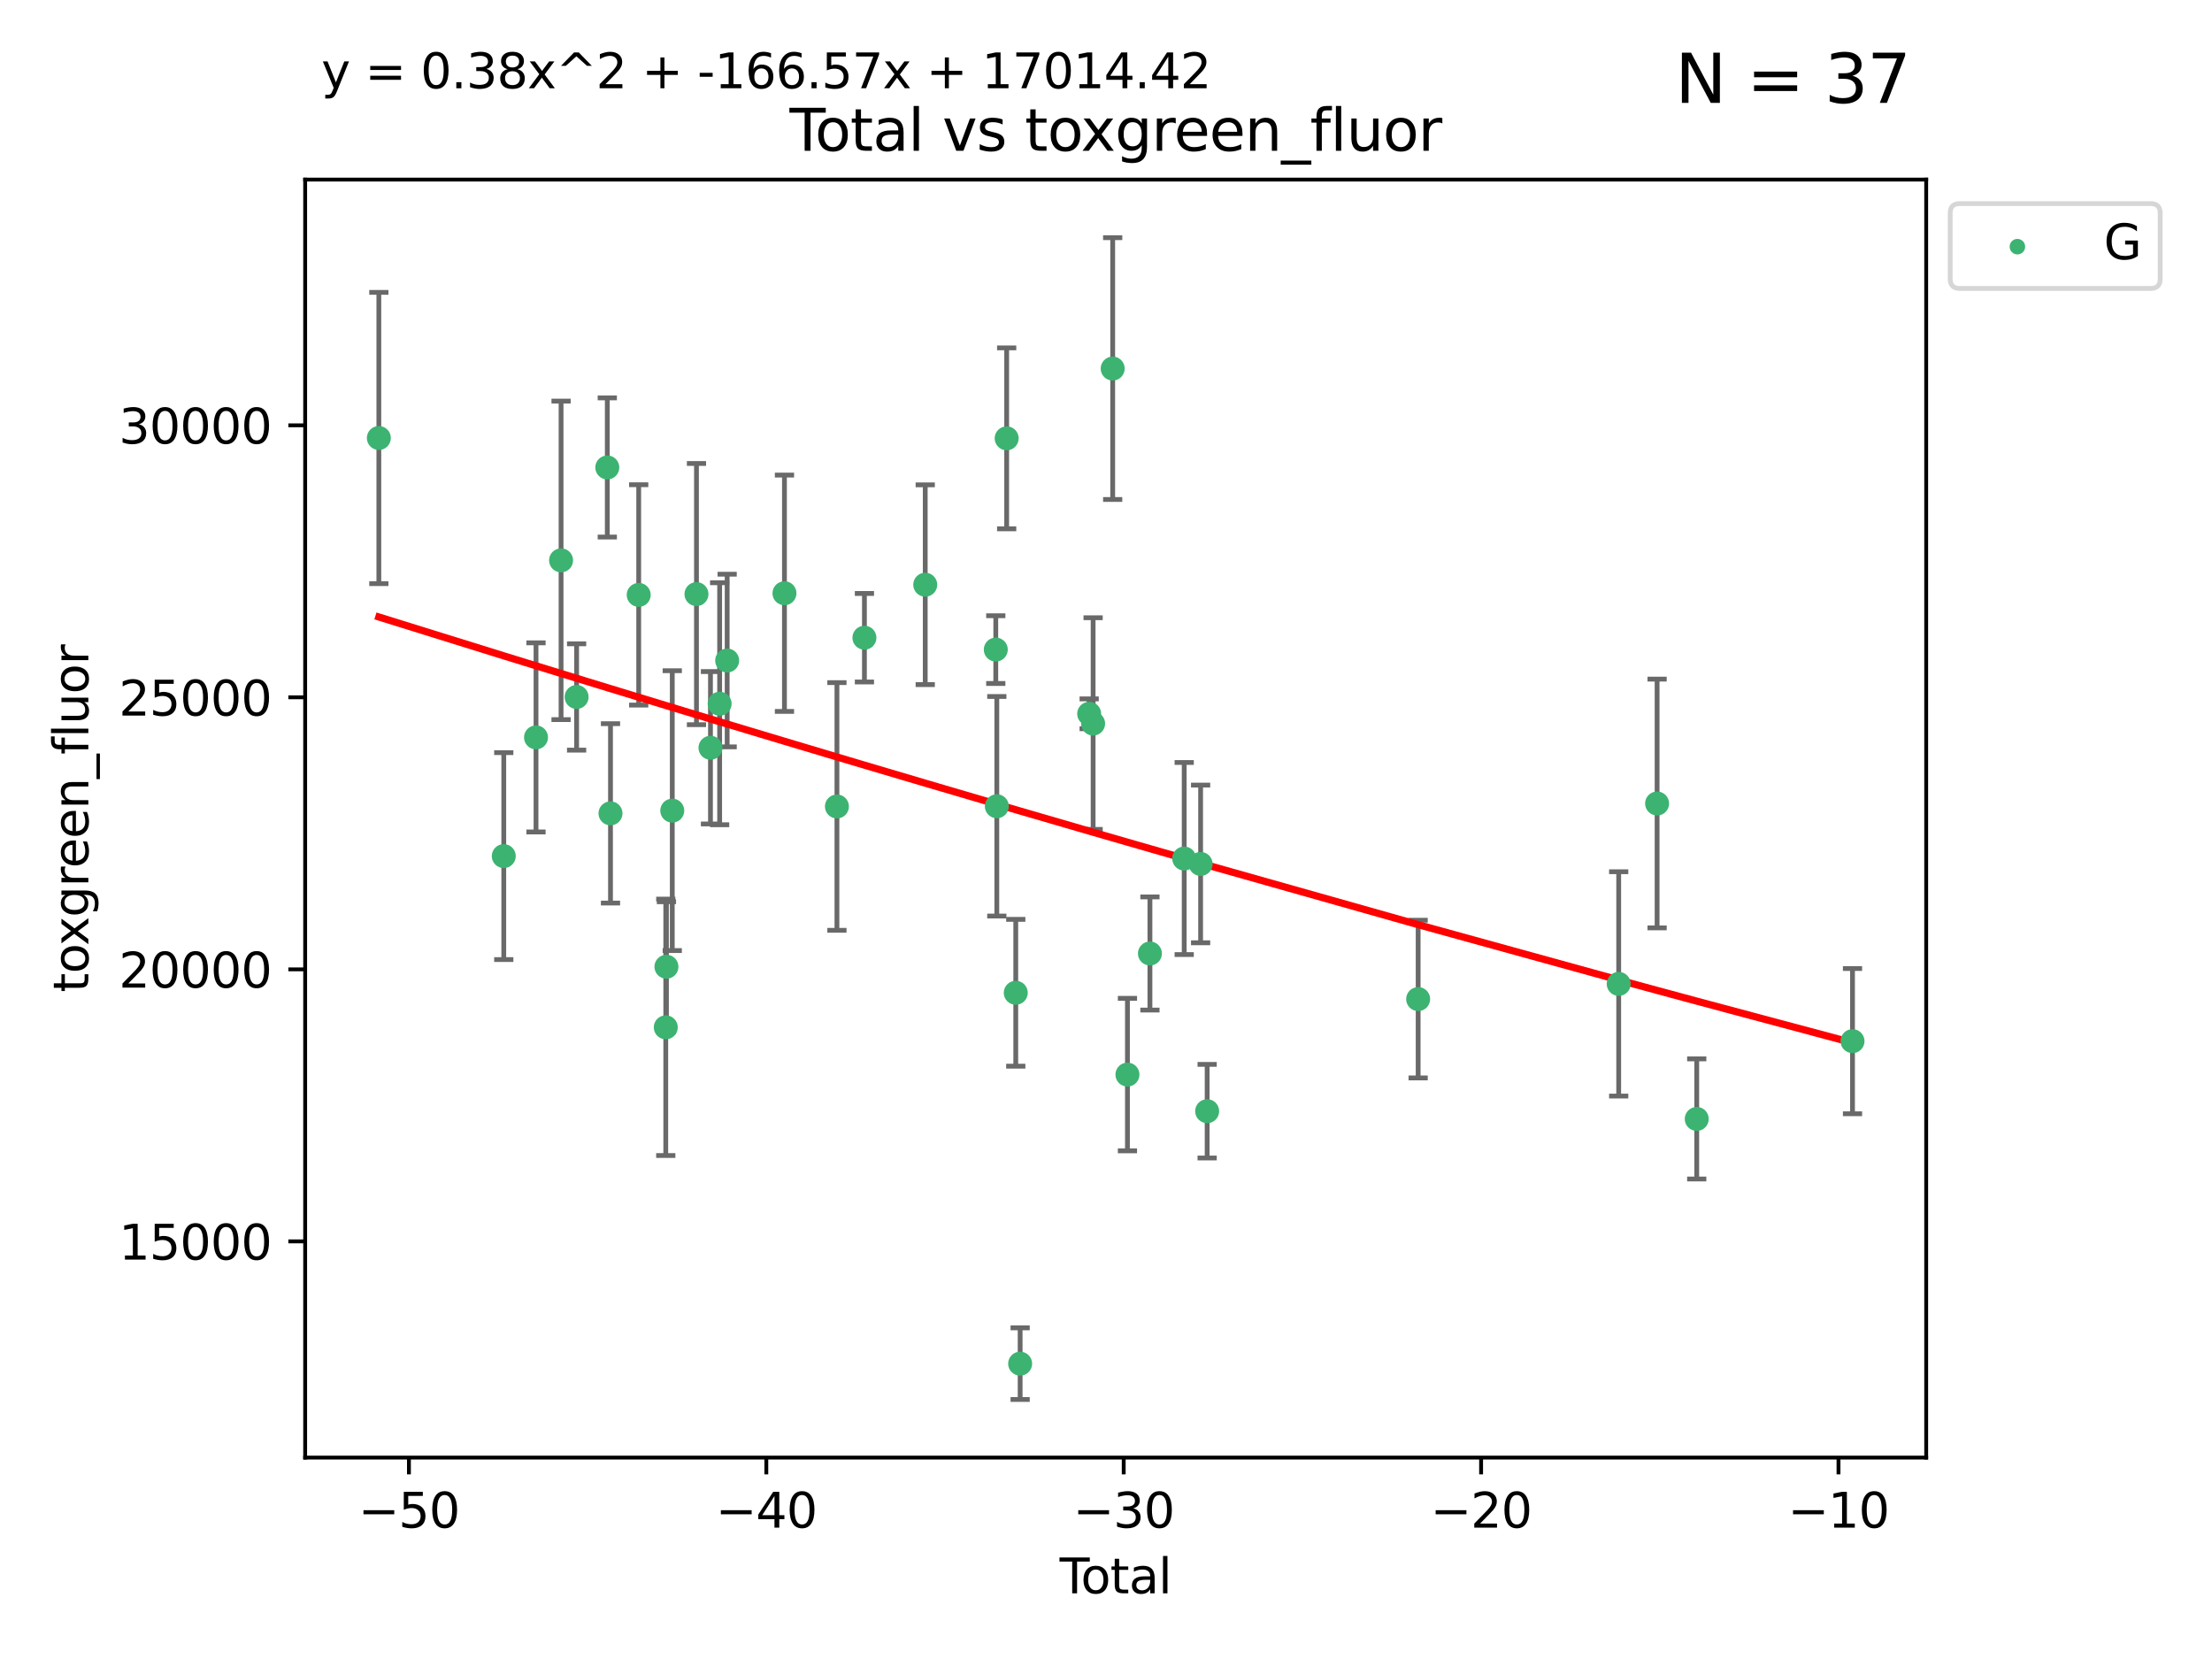 <?xml version="1.0" encoding="utf-8" standalone="no"?>
<!DOCTYPE svg PUBLIC "-//W3C//DTD SVG 1.1//EN"
  "http://www.w3.org/Graphics/SVG/1.1/DTD/svg11.dtd">
<svg xmlns:xlink="http://www.w3.org/1999/xlink" width="460.8pt" height="345.6pt" viewBox="0 0 460.8 345.6" xmlns="http://www.w3.org/2000/svg" version="1.1">
 <defs>
  <style type="text/css">*{stroke-linejoin: round; stroke-linecap: butt}</style>
 </defs>
 <g id="figure_1">
  <g id="patch_1">
   <path d="M 0 345.6 
L 460.8 345.6 
L 460.8 0 
L 0 0 
z
" style="fill: #ffffff"/>
  </g>
  <g id="axes_1">
   <g id="patch_2">
    <path d="M 63.571 303.64 
L 401.26 303.64 
L 401.26 37.411 
L 63.571 37.411 
z
" style="fill: #ffffff"/>
   </g>
   <g id="PathCollection_1">
    <defs>
     <path id="md729a6cabf" d="M 0 1.118 
C 0.297 1.118 0.581 1 0.791 0.791 
C 1 0.581 1.118 0.297 1.118 0 
C 1.118 -0.297 1 -0.581 0.791 -0.791 
C 0.581 -1 0.297 -1.118 0 -1.118 
C -0.297 -1.118 -0.581 -1 -0.791 -0.791 
C -1 -0.581 -1.118 -0.297 -1.118 0 
C -1.118 0.297 -1 0.581 -0.791 0.791 
C -0.581 1 -0.297 1.118 0 1.118 
z
" style="stroke: #3cb371"/>
    </defs>
    <g clip-path="url(#p58368ccc11)">
     <use xlink:href="#md729a6cabf" x="78.921" y="91.243" style="fill: #3cb371; stroke: #3cb371"/>
     <use xlink:href="#md729a6cabf" x="104.945" y="178.341" style="fill: #3cb371; stroke: #3cb371"/>
     <use xlink:href="#md729a6cabf" x="111.661" y="153.611" style="fill: #3cb371; stroke: #3cb371"/>
     <use xlink:href="#md729a6cabf" x="116.882" y="116.731" style="fill: #3cb371; stroke: #3cb371"/>
     <use xlink:href="#md729a6cabf" x="120.118" y="145.193" style="fill: #3cb371; stroke: #3cb371"/>
     <use xlink:href="#md729a6cabf" x="126.511" y="97.382" style="fill: #3cb371; stroke: #3cb371"/>
     <use xlink:href="#md729a6cabf" x="127.177" y="169.439" style="fill: #3cb371; stroke: #3cb371"/>
     <use xlink:href="#md729a6cabf" x="133.054" y="123.926" style="fill: #3cb371; stroke: #3cb371"/>
     <use xlink:href="#md729a6cabf" x="138.693" y="214.011" style="fill: #3cb371; stroke: #3cb371"/>
     <use xlink:href="#md729a6cabf" x="138.83" y="201.388" style="fill: #3cb371; stroke: #3cb371"/>
     <use xlink:href="#md729a6cabf" x="140.045" y="168.87" style="fill: #3cb371; stroke: #3cb371"/>
     <use xlink:href="#md729a6cabf" x="145.087" y="123.762" style="fill: #3cb371; stroke: #3cb371"/>
     <use xlink:href="#md729a6cabf" x="148.005" y="155.771" style="fill: #3cb371; stroke: #3cb371"/>
     <use xlink:href="#md729a6cabf" x="149.915" y="146.603" style="fill: #3cb371; stroke: #3cb371"/>
     <use xlink:href="#md729a6cabf" x="151.481" y="137.6" style="fill: #3cb371; stroke: #3cb371"/>
     <use xlink:href="#md729a6cabf" x="163.418" y="123.585" style="fill: #3cb371; stroke: #3cb371"/>
     <use xlink:href="#md729a6cabf" x="174.347" y="168.002" style="fill: #3cb371; stroke: #3cb371"/>
     <use xlink:href="#md729a6cabf" x="180.076" y="132.848" style="fill: #3cb371; stroke: #3cb371"/>
     <use xlink:href="#md729a6cabf" x="192.744" y="121.806" style="fill: #3cb371; stroke: #3cb371"/>
     <use xlink:href="#md729a6cabf" x="207.44" y="135.322" style="fill: #3cb371; stroke: #3cb371"/>
     <use xlink:href="#md729a6cabf" x="207.655" y="167.957" style="fill: #3cb371; stroke: #3cb371"/>
     <use xlink:href="#md729a6cabf" x="209.708" y="91.312" style="fill: #3cb371; stroke: #3cb371"/>
     <use xlink:href="#md729a6cabf" x="211.603" y="206.814" style="fill: #3cb371; stroke: #3cb371"/>
     <use xlink:href="#md729a6cabf" x="212.514" y="284.078" style="fill: #3cb371; stroke: #3cb371"/>
     <use xlink:href="#md729a6cabf" x="226.894" y="148.697" style="fill: #3cb371; stroke: #3cb371"/>
     <use xlink:href="#md729a6cabf" x="227.715" y="150.732" style="fill: #3cb371; stroke: #3cb371"/>
     <use xlink:href="#md729a6cabf" x="231.793" y="76.781" style="fill: #3cb371; stroke: #3cb371"/>
     <use xlink:href="#md729a6cabf" x="234.867" y="223.856" style="fill: #3cb371; stroke: #3cb371"/>
     <use xlink:href="#md729a6cabf" x="239.552" y="198.632" style="fill: #3cb371; stroke: #3cb371"/>
     <use xlink:href="#md729a6cabf" x="246.69" y="178.848" style="fill: #3cb371; stroke: #3cb371"/>
     <use xlink:href="#md729a6cabf" x="250.11" y="179.974" style="fill: #3cb371; stroke: #3cb371"/>
     <use xlink:href="#md729a6cabf" x="251.47" y="231.48" style="fill: #3cb371; stroke: #3cb371"/>
     <use xlink:href="#md729a6cabf" x="295.426" y="208.126" style="fill: #3cb371; stroke: #3cb371"/>
     <use xlink:href="#md729a6cabf" x="337.204" y="204.964" style="fill: #3cb371; stroke: #3cb371"/>
     <use xlink:href="#md729a6cabf" x="345.204" y="167.385" style="fill: #3cb371; stroke: #3cb371"/>
     <use xlink:href="#md729a6cabf" x="353.461" y="233.095" style="fill: #3cb371; stroke: #3cb371"/>
     <use xlink:href="#md729a6cabf" x="385.911" y="216.889" style="fill: #3cb371; stroke: #3cb371"/>
    </g>
   </g>
   <g id="matplotlib.axis_1">
    <g id="xtick_1">
     <g id="line2d_1">
      <defs>
       <path id="m97ba4135e2" d="M 0 0 
L 0 3.5 
" style="stroke: #000000; stroke-width: 0.8"/>
      </defs>
      <g>
       <use xlink:href="#m97ba4135e2" x="85.187" y="303.64" style="stroke: #000000; stroke-width: 0.8"/>
      </g>
     </g>
     <g id="text_1">
      <!-- −50 -->
      <g transform="translate(74.634 318.238)scale(0.1 -0.1)">
       <defs>
        <path id="DejaVuSans-2212" d="M 678 2272 
L 4684 2272 
L 4684 1741 
L 678 1741 
L 678 2272 
z
" transform="scale(0.016)"/>
        <path id="DejaVuSans-35" d="M 691 4666 
L 3169 4666 
L 3169 4134 
L 1269 4134 
L 1269 2991 
Q 1406 3038 1543 3061 
Q 1681 3084 1819 3084 
Q 2600 3084 3056 2656 
Q 3513 2228 3513 1497 
Q 3513 744 3044 326 
Q 2575 -91 1722 -91 
Q 1428 -91 1123 -41 
Q 819 9 494 109 
L 494 744 
Q 775 591 1075 516 
Q 1375 441 1709 441 
Q 2250 441 2565 725 
Q 2881 1009 2881 1497 
Q 2881 1984 2565 2268 
Q 2250 2553 1709 2553 
Q 1456 2553 1204 2497 
Q 953 2441 691 2322 
L 691 4666 
z
" transform="scale(0.016)"/>
        <path id="DejaVuSans-30" d="M 2034 4250 
Q 1547 4250 1301 3770 
Q 1056 3291 1056 2328 
Q 1056 1369 1301 889 
Q 1547 409 2034 409 
Q 2525 409 2770 889 
Q 3016 1369 3016 2328 
Q 3016 3291 2770 3770 
Q 2525 4250 2034 4250 
z
M 2034 4750 
Q 2819 4750 3233 4129 
Q 3647 3509 3647 2328 
Q 3647 1150 3233 529 
Q 2819 -91 2034 -91 
Q 1250 -91 836 529 
Q 422 1150 422 2328 
Q 422 3509 836 4129 
Q 1250 4750 2034 4750 
z
" transform="scale(0.016)"/>
       </defs>
       <use xlink:href="#DejaVuSans-2212"/>
       <use xlink:href="#DejaVuSans-35" x="83.789"/>
       <use xlink:href="#DejaVuSans-30" x="147.412"/>
      </g>
     </g>
    </g>
    <g id="xtick_2">
     <g id="line2d_2">
      <g>
       <use xlink:href="#m97ba4135e2" x="159.638" y="303.64" style="stroke: #000000; stroke-width: 0.8"/>
      </g>
     </g>
     <g id="text_2">
      <!-- −40 -->
      <g transform="translate(149.086 318.238)scale(0.1 -0.1)">
       <defs>
        <path id="DejaVuSans-34" d="M 2419 4116 
L 825 1625 
L 2419 1625 
L 2419 4116 
z
M 2253 4666 
L 3047 4666 
L 3047 1625 
L 3713 1625 
L 3713 1100 
L 3047 1100 
L 3047 0 
L 2419 0 
L 2419 1100 
L 313 1100 
L 313 1709 
L 2253 4666 
z
" transform="scale(0.016)"/>
       </defs>
       <use xlink:href="#DejaVuSans-2212"/>
       <use xlink:href="#DejaVuSans-34" x="83.789"/>
       <use xlink:href="#DejaVuSans-30" x="147.412"/>
      </g>
     </g>
    </g>
    <g id="xtick_3">
     <g id="line2d_3">
      <g>
       <use xlink:href="#m97ba4135e2" x="234.089" y="303.64" style="stroke: #000000; stroke-width: 0.8"/>
      </g>
     </g>
     <g id="text_3">
      <!-- −30 -->
      <g transform="translate(223.537 318.238)scale(0.1 -0.1)">
       <defs>
        <path id="DejaVuSans-33" d="M 2597 2516 
Q 3050 2419 3304 2112 
Q 3559 1806 3559 1356 
Q 3559 666 3084 287 
Q 2609 -91 1734 -91 
Q 1441 -91 1130 -33 
Q 819 25 488 141 
L 488 750 
Q 750 597 1062 519 
Q 1375 441 1716 441 
Q 2309 441 2620 675 
Q 2931 909 2931 1356 
Q 2931 1769 2642 2001 
Q 2353 2234 1838 2234 
L 1294 2234 
L 1294 2753 
L 1863 2753 
Q 2328 2753 2575 2939 
Q 2822 3125 2822 3475 
Q 2822 3834 2567 4026 
Q 2313 4219 1838 4219 
Q 1578 4219 1281 4162 
Q 984 4106 628 3988 
L 628 4550 
Q 988 4650 1302 4700 
Q 1616 4750 1894 4750 
Q 2613 4750 3031 4423 
Q 3450 4097 3450 3541 
Q 3450 3153 3228 2886 
Q 3006 2619 2597 2516 
z
" transform="scale(0.016)"/>
       </defs>
       <use xlink:href="#DejaVuSans-2212"/>
       <use xlink:href="#DejaVuSans-33" x="83.789"/>
       <use xlink:href="#DejaVuSans-30" x="147.412"/>
      </g>
     </g>
    </g>
    <g id="xtick_4">
     <g id="line2d_4">
      <g>
       <use xlink:href="#m97ba4135e2" x="308.541" y="303.64" style="stroke: #000000; stroke-width: 0.8"/>
      </g>
     </g>
     <g id="text_4">
      <!-- −20 -->
      <g transform="translate(297.988 318.238)scale(0.1 -0.1)">
       <defs>
        <path id="DejaVuSans-32" d="M 1228 531 
L 3431 531 
L 3431 0 
L 469 0 
L 469 531 
Q 828 903 1448 1529 
Q 2069 2156 2228 2338 
Q 2531 2678 2651 2914 
Q 2772 3150 2772 3378 
Q 2772 3750 2511 3984 
Q 2250 4219 1831 4219 
Q 1534 4219 1204 4116 
Q 875 4013 500 3803 
L 500 4441 
Q 881 4594 1212 4672 
Q 1544 4750 1819 4750 
Q 2544 4750 2975 4387 
Q 3406 4025 3406 3419 
Q 3406 3131 3298 2873 
Q 3191 2616 2906 2266 
Q 2828 2175 2409 1742 
Q 1991 1309 1228 531 
z
" transform="scale(0.016)"/>
       </defs>
       <use xlink:href="#DejaVuSans-2212"/>
       <use xlink:href="#DejaVuSans-32" x="83.789"/>
       <use xlink:href="#DejaVuSans-30" x="147.412"/>
      </g>
     </g>
    </g>
    <g id="xtick_5">
     <g id="line2d_5">
      <g>
       <use xlink:href="#m97ba4135e2" x="382.992" y="303.64" style="stroke: #000000; stroke-width: 0.8"/>
      </g>
     </g>
     <g id="text_5">
      <!-- −10 -->
      <g transform="translate(372.44 318.238)scale(0.1 -0.1)">
       <defs>
        <path id="DejaVuSans-31" d="M 794 531 
L 1825 531 
L 1825 4091 
L 703 3866 
L 703 4441 
L 1819 4666 
L 2450 4666 
L 2450 531 
L 3481 531 
L 3481 0 
L 794 0 
L 794 531 
z
" transform="scale(0.016)"/>
       </defs>
       <use xlink:href="#DejaVuSans-2212"/>
       <use xlink:href="#DejaVuSans-31" x="83.789"/>
       <use xlink:href="#DejaVuSans-30" x="147.412"/>
      </g>
     </g>
    </g>
    <g id="text_6">
     <!-- Total -->
     <g transform="translate(220.739 331.917)scale(0.1 -0.1)">
      <defs>
       <path id="DejaVuSans-54" d="M -19 4666 
L 3928 4666 
L 3928 4134 
L 2272 4134 
L 2272 0 
L 1638 0 
L 1638 4134 
L -19 4134 
L -19 4666 
z
" transform="scale(0.016)"/>
       <path id="DejaVuSans-6f" d="M 1959 3097 
Q 1497 3097 1228 2736 
Q 959 2375 959 1747 
Q 959 1119 1226 758 
Q 1494 397 1959 397 
Q 2419 397 2687 759 
Q 2956 1122 2956 1747 
Q 2956 2369 2687 2733 
Q 2419 3097 1959 3097 
z
M 1959 3584 
Q 2709 3584 3137 3096 
Q 3566 2609 3566 1747 
Q 3566 888 3137 398 
Q 2709 -91 1959 -91 
Q 1206 -91 779 398 
Q 353 888 353 1747 
Q 353 2609 779 3096 
Q 1206 3584 1959 3584 
z
" transform="scale(0.016)"/>
       <path id="DejaVuSans-74" d="M 1172 4494 
L 1172 3500 
L 2356 3500 
L 2356 3053 
L 1172 3053 
L 1172 1153 
Q 1172 725 1289 603 
Q 1406 481 1766 481 
L 2356 481 
L 2356 0 
L 1766 0 
Q 1100 0 847 248 
Q 594 497 594 1153 
L 594 3053 
L 172 3053 
L 172 3500 
L 594 3500 
L 594 4494 
L 1172 4494 
z
" transform="scale(0.016)"/>
       <path id="DejaVuSans-61" d="M 2194 1759 
Q 1497 1759 1228 1600 
Q 959 1441 959 1056 
Q 959 750 1161 570 
Q 1363 391 1709 391 
Q 2188 391 2477 730 
Q 2766 1069 2766 1631 
L 2766 1759 
L 2194 1759 
z
M 3341 1997 
L 3341 0 
L 2766 0 
L 2766 531 
Q 2569 213 2275 61 
Q 1981 -91 1556 -91 
Q 1019 -91 701 211 
Q 384 513 384 1019 
Q 384 1609 779 1909 
Q 1175 2209 1959 2209 
L 2766 2209 
L 2766 2266 
Q 2766 2663 2505 2880 
Q 2244 3097 1772 3097 
Q 1472 3097 1187 3025 
Q 903 2953 641 2809 
L 641 3341 
Q 956 3463 1253 3523 
Q 1550 3584 1831 3584 
Q 2591 3584 2966 3190 
Q 3341 2797 3341 1997 
z
" transform="scale(0.016)"/>
       <path id="DejaVuSans-6c" d="M 603 4863 
L 1178 4863 
L 1178 0 
L 603 0 
L 603 4863 
z
" transform="scale(0.016)"/>
      </defs>
      <use xlink:href="#DejaVuSans-54"/>
      <use xlink:href="#DejaVuSans-6f" x="44.084"/>
      <use xlink:href="#DejaVuSans-74" x="105.266"/>
      <use xlink:href="#DejaVuSans-61" x="144.475"/>
      <use xlink:href="#DejaVuSans-6c" x="205.754"/>
     </g>
    </g>
   </g>
   <g id="matplotlib.axis_2">
    <g id="ytick_1">
     <g id="line2d_6">
      <defs>
       <path id="m59b8f2d079" d="M 0 0 
L -3.5 0 
" style="stroke: #000000; stroke-width: 0.8"/>
      </defs>
      <g>
       <use xlink:href="#m59b8f2d079" x="63.571" y="258.6" style="stroke: #000000; stroke-width: 0.8"/>
      </g>
     </g>
     <g id="text_7">
      <!-- 15000 -->
      <g transform="translate(24.759 262.399)scale(0.1 -0.1)">
       <use xlink:href="#DejaVuSans-31"/>
       <use xlink:href="#DejaVuSans-35" x="63.623"/>
       <use xlink:href="#DejaVuSans-30" x="127.246"/>
       <use xlink:href="#DejaVuSans-30" x="190.869"/>
       <use xlink:href="#DejaVuSans-30" x="254.492"/>
      </g>
     </g>
    </g>
    <g id="ytick_2">
     <g id="line2d_7">
      <g>
       <use xlink:href="#m59b8f2d079" x="63.571" y="201.933" style="stroke: #000000; stroke-width: 0.8"/>
      </g>
     </g>
     <g id="text_8">
      <!-- 20000 -->
      <g transform="translate(24.759 205.732)scale(0.1 -0.1)">
       <use xlink:href="#DejaVuSans-32"/>
       <use xlink:href="#DejaVuSans-30" x="63.623"/>
       <use xlink:href="#DejaVuSans-30" x="127.246"/>
       <use xlink:href="#DejaVuSans-30" x="190.869"/>
       <use xlink:href="#DejaVuSans-30" x="254.492"/>
      </g>
     </g>
    </g>
    <g id="ytick_3">
     <g id="line2d_8">
      <g>
       <use xlink:href="#m59b8f2d079" x="63.571" y="145.267" style="stroke: #000000; stroke-width: 0.8"/>
      </g>
     </g>
     <g id="text_9">
      <!-- 25000 -->
      <g transform="translate(24.759 149.066)scale(0.1 -0.1)">
       <use xlink:href="#DejaVuSans-32"/>
       <use xlink:href="#DejaVuSans-35" x="63.623"/>
       <use xlink:href="#DejaVuSans-30" x="127.246"/>
       <use xlink:href="#DejaVuSans-30" x="190.869"/>
       <use xlink:href="#DejaVuSans-30" x="254.492"/>
      </g>
     </g>
    </g>
    <g id="ytick_4">
     <g id="line2d_9">
      <g>
       <use xlink:href="#m59b8f2d079" x="63.571" y="88.601" style="stroke: #000000; stroke-width: 0.8"/>
      </g>
     </g>
     <g id="text_10">
      <!-- 30000 -->
      <g transform="translate(24.759 92.4)scale(0.1 -0.1)">
       <use xlink:href="#DejaVuSans-33"/>
       <use xlink:href="#DejaVuSans-30" x="63.623"/>
       <use xlink:href="#DejaVuSans-30" x="127.246"/>
       <use xlink:href="#DejaVuSans-30" x="190.869"/>
       <use xlink:href="#DejaVuSans-30" x="254.492"/>
      </g>
     </g>
    </g>
    <g id="text_11">
     <!-- toxgreen_fluor -->
     <g transform="translate(18.401 206.72)rotate(-90)scale(0.1 -0.1)">
      <defs>
       <path id="DejaVuSans-78" d="M 3513 3500 
L 2247 1797 
L 3578 0 
L 2900 0 
L 1881 1375 
L 863 0 
L 184 0 
L 1544 1831 
L 300 3500 
L 978 3500 
L 1906 2253 
L 2834 3500 
L 3513 3500 
z
" transform="scale(0.016)"/>
       <path id="DejaVuSans-67" d="M 2906 1791 
Q 2906 2416 2648 2759 
Q 2391 3103 1925 3103 
Q 1463 3103 1205 2759 
Q 947 2416 947 1791 
Q 947 1169 1205 825 
Q 1463 481 1925 481 
Q 2391 481 2648 825 
Q 2906 1169 2906 1791 
z
M 3481 434 
Q 3481 -459 3084 -895 
Q 2688 -1331 1869 -1331 
Q 1566 -1331 1297 -1286 
Q 1028 -1241 775 -1147 
L 775 -588 
Q 1028 -725 1275 -790 
Q 1522 -856 1778 -856 
Q 2344 -856 2625 -561 
Q 2906 -266 2906 331 
L 2906 616 
Q 2728 306 2450 153 
Q 2172 0 1784 0 
Q 1141 0 747 490 
Q 353 981 353 1791 
Q 353 2603 747 3093 
Q 1141 3584 1784 3584 
Q 2172 3584 2450 3431 
Q 2728 3278 2906 2969 
L 2906 3500 
L 3481 3500 
L 3481 434 
z
" transform="scale(0.016)"/>
       <path id="DejaVuSans-72" d="M 2631 2963 
Q 2534 3019 2420 3045 
Q 2306 3072 2169 3072 
Q 1681 3072 1420 2755 
Q 1159 2438 1159 1844 
L 1159 0 
L 581 0 
L 581 3500 
L 1159 3500 
L 1159 2956 
Q 1341 3275 1631 3429 
Q 1922 3584 2338 3584 
Q 2397 3584 2469 3576 
Q 2541 3569 2628 3553 
L 2631 2963 
z
" transform="scale(0.016)"/>
       <path id="DejaVuSans-65" d="M 3597 1894 
L 3597 1613 
L 953 1613 
Q 991 1019 1311 708 
Q 1631 397 2203 397 
Q 2534 397 2845 478 
Q 3156 559 3463 722 
L 3463 178 
Q 3153 47 2828 -22 
Q 2503 -91 2169 -91 
Q 1331 -91 842 396 
Q 353 884 353 1716 
Q 353 2575 817 3079 
Q 1281 3584 2069 3584 
Q 2775 3584 3186 3129 
Q 3597 2675 3597 1894 
z
M 3022 2063 
Q 3016 2534 2758 2815 
Q 2500 3097 2075 3097 
Q 1594 3097 1305 2825 
Q 1016 2553 972 2059 
L 3022 2063 
z
" transform="scale(0.016)"/>
       <path id="DejaVuSans-6e" d="M 3513 2113 
L 3513 0 
L 2938 0 
L 2938 2094 
Q 2938 2591 2744 2837 
Q 2550 3084 2163 3084 
Q 1697 3084 1428 2787 
Q 1159 2491 1159 1978 
L 1159 0 
L 581 0 
L 581 3500 
L 1159 3500 
L 1159 2956 
Q 1366 3272 1645 3428 
Q 1925 3584 2291 3584 
Q 2894 3584 3203 3211 
Q 3513 2838 3513 2113 
z
" transform="scale(0.016)"/>
       <path id="DejaVuSans-5f" d="M 3263 -1063 
L 3263 -1509 
L -63 -1509 
L -63 -1063 
L 3263 -1063 
z
" transform="scale(0.016)"/>
       <path id="DejaVuSans-66" d="M 2375 4863 
L 2375 4384 
L 1825 4384 
Q 1516 4384 1395 4259 
Q 1275 4134 1275 3809 
L 1275 3500 
L 2222 3500 
L 2222 3053 
L 1275 3053 
L 1275 0 
L 697 0 
L 697 3053 
L 147 3053 
L 147 3500 
L 697 3500 
L 697 3744 
Q 697 4328 969 4595 
Q 1241 4863 1831 4863 
L 2375 4863 
z
" transform="scale(0.016)"/>
       <path id="DejaVuSans-75" d="M 544 1381 
L 544 3500 
L 1119 3500 
L 1119 1403 
Q 1119 906 1312 657 
Q 1506 409 1894 409 
Q 2359 409 2629 706 
Q 2900 1003 2900 1516 
L 2900 3500 
L 3475 3500 
L 3475 0 
L 2900 0 
L 2900 538 
Q 2691 219 2414 64 
Q 2138 -91 1772 -91 
Q 1169 -91 856 284 
Q 544 659 544 1381 
z
M 1991 3584 
L 1991 3584 
z
" transform="scale(0.016)"/>
      </defs>
      <use xlink:href="#DejaVuSans-74"/>
      <use xlink:href="#DejaVuSans-6f" x="39.209"/>
      <use xlink:href="#DejaVuSans-78" x="97.266"/>
      <use xlink:href="#DejaVuSans-67" x="156.445"/>
      <use xlink:href="#DejaVuSans-72" x="219.922"/>
      <use xlink:href="#DejaVuSans-65" x="258.785"/>
      <use xlink:href="#DejaVuSans-65" x="320.309"/>
      <use xlink:href="#DejaVuSans-6e" x="381.832"/>
      <use xlink:href="#DejaVuSans-5f" x="445.211"/>
      <use xlink:href="#DejaVuSans-66" x="495.211"/>
      <use xlink:href="#DejaVuSans-6c" x="530.416"/>
      <use xlink:href="#DejaVuSans-75" x="558.199"/>
      <use xlink:href="#DejaVuSans-6f" x="621.578"/>
      <use xlink:href="#DejaVuSans-72" x="682.76"/>
     </g>
    </g>
   </g>
   <g id="LineCollection_1">
    <path d="M 78.921 121.582 
L 78.921 60.903 
" clip-path="url(#p58368ccc11)" style="fill: none; stroke: #696969"/>
    <path d="M 104.945 199.894 
L 104.945 156.789 
" clip-path="url(#p58368ccc11)" style="fill: none; stroke: #696969"/>
    <path d="M 111.661 173.308 
L 111.661 133.914 
" clip-path="url(#p58368ccc11)" style="fill: none; stroke: #696969"/>
    <path d="M 116.882 149.904 
L 116.882 83.559 
" clip-path="url(#p58368ccc11)" style="fill: none; stroke: #696969"/>
    <path d="M 120.118 156.268 
L 120.118 134.117 
" clip-path="url(#p58368ccc11)" style="fill: none; stroke: #696969"/>
    <path d="M 126.511 111.875 
L 126.511 82.888 
" clip-path="url(#p58368ccc11)" style="fill: none; stroke: #696969"/>
    <path d="M 127.177 188.125 
L 127.177 150.752 
" clip-path="url(#p58368ccc11)" style="fill: none; stroke: #696969"/>
    <path d="M 133.054 146.878 
L 133.054 100.974 
" clip-path="url(#p58368ccc11)" style="fill: none; stroke: #696969"/>
    <path d="M 138.693 240.717 
L 138.693 187.306 
" clip-path="url(#p58368ccc11)" style="fill: none; stroke: #696969"/>
    <path d="M 138.83 214.929 
L 138.83 187.847 
" clip-path="url(#p58368ccc11)" style="fill: none; stroke: #696969"/>
    <path d="M 140.045 198.02 
L 140.045 139.72 
" clip-path="url(#p58368ccc11)" style="fill: none; stroke: #696969"/>
    <path d="M 145.087 150.968 
L 145.087 96.556 
" clip-path="url(#p58368ccc11)" style="fill: none; stroke: #696969"/>
    <path d="M 148.005 171.643 
L 148.005 139.899 
" clip-path="url(#p58368ccc11)" style="fill: none; stroke: #696969"/>
    <path d="M 149.915 171.811 
L 149.915 121.394 
" clip-path="url(#p58368ccc11)" style="fill: none; stroke: #696969"/>
    <path d="M 151.481 155.586 
L 151.481 119.615 
" clip-path="url(#p58368ccc11)" style="fill: none; stroke: #696969"/>
    <path d="M 163.418 148.2 
L 163.418 98.969 
" clip-path="url(#p58368ccc11)" style="fill: none; stroke: #696969"/>
    <path d="M 174.347 193.799 
L 174.347 142.205 
" clip-path="url(#p58368ccc11)" style="fill: none; stroke: #696969"/>
    <path d="M 180.076 142.065 
L 180.076 123.631 
" clip-path="url(#p58368ccc11)" style="fill: none; stroke: #696969"/>
    <path d="M 192.744 142.613 
L 192.744 100.998 
" clip-path="url(#p58368ccc11)" style="fill: none; stroke: #696969"/>
    <path d="M 207.44 142.379 
L 207.44 128.266 
" clip-path="url(#p58368ccc11)" style="fill: none; stroke: #696969"/>
    <path d="M 207.655 190.827 
L 207.655 145.087 
" clip-path="url(#p58368ccc11)" style="fill: none; stroke: #696969"/>
    <path d="M 209.708 110.16 
L 209.708 72.465 
" clip-path="url(#p58368ccc11)" style="fill: none; stroke: #696969"/>
    <path d="M 211.603 222.107 
L 211.603 191.521 
" clip-path="url(#p58368ccc11)" style="fill: none; stroke: #696969"/>
    <path d="M 212.514 291.539 
L 212.514 276.617 
" clip-path="url(#p58368ccc11)" style="fill: none; stroke: #696969"/>
    <path d="M 226.894 151.806 
L 226.894 145.589 
" clip-path="url(#p58368ccc11)" style="fill: none; stroke: #696969"/>
    <path d="M 227.715 172.781 
L 227.715 128.684 
" clip-path="url(#p58368ccc11)" style="fill: none; stroke: #696969"/>
    <path d="M 231.793 104.049 
L 231.793 49.513 
" clip-path="url(#p58368ccc11)" style="fill: none; stroke: #696969"/>
    <path d="M 234.867 239.739 
L 234.867 207.973 
" clip-path="url(#p58368ccc11)" style="fill: none; stroke: #696969"/>
    <path d="M 239.552 210.417 
L 239.552 186.846 
" clip-path="url(#p58368ccc11)" style="fill: none; stroke: #696969"/>
    <path d="M 246.69 198.854 
L 246.69 158.843 
" clip-path="url(#p58368ccc11)" style="fill: none; stroke: #696969"/>
    <path d="M 250.11 196.401 
L 250.11 163.547 
" clip-path="url(#p58368ccc11)" style="fill: none; stroke: #696969"/>
    <path d="M 251.47 241.229 
L 251.47 221.731 
" clip-path="url(#p58368ccc11)" style="fill: none; stroke: #696969"/>
    <path d="M 295.426 224.553 
L 295.426 191.698 
" clip-path="url(#p58368ccc11)" style="fill: none; stroke: #696969"/>
    <path d="M 337.204 228.327 
L 337.204 181.601 
" clip-path="url(#p58368ccc11)" style="fill: none; stroke: #696969"/>
    <path d="M 345.204 193.298 
L 345.204 141.472 
" clip-path="url(#p58368ccc11)" style="fill: none; stroke: #696969"/>
    <path d="M 353.461 245.61 
L 353.461 220.581 
" clip-path="url(#p58368ccc11)" style="fill: none; stroke: #696969"/>
    <path d="M 385.911 232.013 
L 385.911 201.765 
" clip-path="url(#p58368ccc11)" style="fill: none; stroke: #696969"/>
   </g>
   <g id="line2d_10">
    <defs>
     <path id="m623f0c2e64" d="M 2 0 
L -2 -0 
" style="stroke: #696969"/>
    </defs>
    <g clip-path="url(#p58368ccc11)">
     <use xlink:href="#m623f0c2e64" x="78.921" y="121.582" style="fill: #696969; stroke: #696969"/>
     <use xlink:href="#m623f0c2e64" x="104.945" y="199.894" style="fill: #696969; stroke: #696969"/>
     <use xlink:href="#m623f0c2e64" x="111.661" y="173.308" style="fill: #696969; stroke: #696969"/>
     <use xlink:href="#m623f0c2e64" x="116.882" y="149.904" style="fill: #696969; stroke: #696969"/>
     <use xlink:href="#m623f0c2e64" x="120.118" y="156.268" style="fill: #696969; stroke: #696969"/>
     <use xlink:href="#m623f0c2e64" x="126.511" y="111.875" style="fill: #696969; stroke: #696969"/>
     <use xlink:href="#m623f0c2e64" x="127.177" y="188.125" style="fill: #696969; stroke: #696969"/>
     <use xlink:href="#m623f0c2e64" x="133.054" y="146.878" style="fill: #696969; stroke: #696969"/>
     <use xlink:href="#m623f0c2e64" x="138.693" y="240.717" style="fill: #696969; stroke: #696969"/>
     <use xlink:href="#m623f0c2e64" x="138.83" y="214.929" style="fill: #696969; stroke: #696969"/>
     <use xlink:href="#m623f0c2e64" x="140.045" y="198.02" style="fill: #696969; stroke: #696969"/>
     <use xlink:href="#m623f0c2e64" x="145.087" y="150.968" style="fill: #696969; stroke: #696969"/>
     <use xlink:href="#m623f0c2e64" x="148.005" y="171.643" style="fill: #696969; stroke: #696969"/>
     <use xlink:href="#m623f0c2e64" x="149.915" y="171.811" style="fill: #696969; stroke: #696969"/>
     <use xlink:href="#m623f0c2e64" x="151.481" y="155.586" style="fill: #696969; stroke: #696969"/>
     <use xlink:href="#m623f0c2e64" x="163.418" y="148.2" style="fill: #696969; stroke: #696969"/>
     <use xlink:href="#m623f0c2e64" x="174.347" y="193.799" style="fill: #696969; stroke: #696969"/>
     <use xlink:href="#m623f0c2e64" x="180.076" y="142.065" style="fill: #696969; stroke: #696969"/>
     <use xlink:href="#m623f0c2e64" x="192.744" y="142.613" style="fill: #696969; stroke: #696969"/>
     <use xlink:href="#m623f0c2e64" x="207.44" y="142.379" style="fill: #696969; stroke: #696969"/>
     <use xlink:href="#m623f0c2e64" x="207.655" y="190.827" style="fill: #696969; stroke: #696969"/>
     <use xlink:href="#m623f0c2e64" x="209.708" y="110.16" style="fill: #696969; stroke: #696969"/>
     <use xlink:href="#m623f0c2e64" x="211.603" y="222.107" style="fill: #696969; stroke: #696969"/>
     <use xlink:href="#m623f0c2e64" x="212.514" y="291.539" style="fill: #696969; stroke: #696969"/>
     <use xlink:href="#m623f0c2e64" x="226.894" y="151.806" style="fill: #696969; stroke: #696969"/>
     <use xlink:href="#m623f0c2e64" x="227.715" y="172.781" style="fill: #696969; stroke: #696969"/>
     <use xlink:href="#m623f0c2e64" x="231.793" y="104.049" style="fill: #696969; stroke: #696969"/>
     <use xlink:href="#m623f0c2e64" x="234.867" y="239.739" style="fill: #696969; stroke: #696969"/>
     <use xlink:href="#m623f0c2e64" x="239.552" y="210.417" style="fill: #696969; stroke: #696969"/>
     <use xlink:href="#m623f0c2e64" x="246.69" y="198.854" style="fill: #696969; stroke: #696969"/>
     <use xlink:href="#m623f0c2e64" x="250.11" y="196.401" style="fill: #696969; stroke: #696969"/>
     <use xlink:href="#m623f0c2e64" x="251.47" y="241.229" style="fill: #696969; stroke: #696969"/>
     <use xlink:href="#m623f0c2e64" x="295.426" y="224.553" style="fill: #696969; stroke: #696969"/>
     <use xlink:href="#m623f0c2e64" x="337.204" y="228.327" style="fill: #696969; stroke: #696969"/>
     <use xlink:href="#m623f0c2e64" x="345.204" y="193.298" style="fill: #696969; stroke: #696969"/>
     <use xlink:href="#m623f0c2e64" x="353.461" y="245.61" style="fill: #696969; stroke: #696969"/>
     <use xlink:href="#m623f0c2e64" x="385.911" y="232.013" style="fill: #696969; stroke: #696969"/>
    </g>
   </g>
   <g id="line2d_11">
    <g clip-path="url(#p58368ccc11)">
     <use xlink:href="#m623f0c2e64" x="78.921" y="60.903" style="fill: #696969; stroke: #696969"/>
     <use xlink:href="#m623f0c2e64" x="104.945" y="156.789" style="fill: #696969; stroke: #696969"/>
     <use xlink:href="#m623f0c2e64" x="111.661" y="133.914" style="fill: #696969; stroke: #696969"/>
     <use xlink:href="#m623f0c2e64" x="116.882" y="83.559" style="fill: #696969; stroke: #696969"/>
     <use xlink:href="#m623f0c2e64" x="120.118" y="134.117" style="fill: #696969; stroke: #696969"/>
     <use xlink:href="#m623f0c2e64" x="126.511" y="82.888" style="fill: #696969; stroke: #696969"/>
     <use xlink:href="#m623f0c2e64" x="127.177" y="150.752" style="fill: #696969; stroke: #696969"/>
     <use xlink:href="#m623f0c2e64" x="133.054" y="100.974" style="fill: #696969; stroke: #696969"/>
     <use xlink:href="#m623f0c2e64" x="138.693" y="187.306" style="fill: #696969; stroke: #696969"/>
     <use xlink:href="#m623f0c2e64" x="138.83" y="187.847" style="fill: #696969; stroke: #696969"/>
     <use xlink:href="#m623f0c2e64" x="140.045" y="139.72" style="fill: #696969; stroke: #696969"/>
     <use xlink:href="#m623f0c2e64" x="145.087" y="96.556" style="fill: #696969; stroke: #696969"/>
     <use xlink:href="#m623f0c2e64" x="148.005" y="139.899" style="fill: #696969; stroke: #696969"/>
     <use xlink:href="#m623f0c2e64" x="149.915" y="121.394" style="fill: #696969; stroke: #696969"/>
     <use xlink:href="#m623f0c2e64" x="151.481" y="119.615" style="fill: #696969; stroke: #696969"/>
     <use xlink:href="#m623f0c2e64" x="163.418" y="98.969" style="fill: #696969; stroke: #696969"/>
     <use xlink:href="#m623f0c2e64" x="174.347" y="142.205" style="fill: #696969; stroke: #696969"/>
     <use xlink:href="#m623f0c2e64" x="180.076" y="123.631" style="fill: #696969; stroke: #696969"/>
     <use xlink:href="#m623f0c2e64" x="192.744" y="100.998" style="fill: #696969; stroke: #696969"/>
     <use xlink:href="#m623f0c2e64" x="207.44" y="128.266" style="fill: #696969; stroke: #696969"/>
     <use xlink:href="#m623f0c2e64" x="207.655" y="145.087" style="fill: #696969; stroke: #696969"/>
     <use xlink:href="#m623f0c2e64" x="209.708" y="72.465" style="fill: #696969; stroke: #696969"/>
     <use xlink:href="#m623f0c2e64" x="211.603" y="191.521" style="fill: #696969; stroke: #696969"/>
     <use xlink:href="#m623f0c2e64" x="212.514" y="276.617" style="fill: #696969; stroke: #696969"/>
     <use xlink:href="#m623f0c2e64" x="226.894" y="145.589" style="fill: #696969; stroke: #696969"/>
     <use xlink:href="#m623f0c2e64" x="227.715" y="128.684" style="fill: #696969; stroke: #696969"/>
     <use xlink:href="#m623f0c2e64" x="231.793" y="49.513" style="fill: #696969; stroke: #696969"/>
     <use xlink:href="#m623f0c2e64" x="234.867" y="207.973" style="fill: #696969; stroke: #696969"/>
     <use xlink:href="#m623f0c2e64" x="239.552" y="186.846" style="fill: #696969; stroke: #696969"/>
     <use xlink:href="#m623f0c2e64" x="246.69" y="158.843" style="fill: #696969; stroke: #696969"/>
     <use xlink:href="#m623f0c2e64" x="250.11" y="163.547" style="fill: #696969; stroke: #696969"/>
     <use xlink:href="#m623f0c2e64" x="251.47" y="221.731" style="fill: #696969; stroke: #696969"/>
     <use xlink:href="#m623f0c2e64" x="295.426" y="191.698" style="fill: #696969; stroke: #696969"/>
     <use xlink:href="#m623f0c2e64" x="337.204" y="181.601" style="fill: #696969; stroke: #696969"/>
     <use xlink:href="#m623f0c2e64" x="345.204" y="141.472" style="fill: #696969; stroke: #696969"/>
     <use xlink:href="#m623f0c2e64" x="353.461" y="220.581" style="fill: #696969; stroke: #696969"/>
     <use xlink:href="#m623f0c2e64" x="385.911" y="201.765" style="fill: #696969; stroke: #696969"/>
    </g>
   </g>
   <g id="line2d_12">
    <path d="M 78.921 128.531 
L 104.945 136.625 
L 111.661 138.696 
L 116.882 140.302 
L 120.118 141.295 
L 126.511 143.251 
L 127.177 143.455 
L 133.054 145.247 
L 138.693 146.962 
L 138.83 147.004 
L 140.045 147.372 
L 145.087 148.901 
L 148.005 149.783 
L 149.915 150.36 
L 151.481 150.833 
L 163.418 154.422 
L 174.347 157.689 
L 180.076 159.394 
L 192.744 163.146 
L 207.44 167.466 
L 207.655 167.529 
L 209.708 168.13 
L 211.603 168.684 
L 212.514 168.95 
L 226.894 173.134 
L 227.715 173.372 
L 231.793 174.551 
L 234.867 175.439 
L 239.552 176.789 
L 246.69 178.84 
L 250.11 179.819 
L 251.47 180.208 
L 295.426 192.625 
L 337.204 204.145 
L 345.204 206.32 
L 353.461 208.554 
L 385.911 217.229 
" clip-path="url(#p58368ccc11)" style="fill: none; stroke: #ff0000; stroke-width: 1.5; stroke-linecap: square"/>
   </g>
   <g id="line2d_13">
    <defs>
     <path id="mb6ab046f9b" d="M 0 2 
C 0.53 2 1.039 1.789 1.414 1.414 
C 1.789 1.039 2 0.53 2 0 
C 2 -0.53 1.789 -1.039 1.414 -1.414 
C 1.039 -1.789 0.53 -2 0 -2 
C -0.53 -2 -1.039 -1.789 -1.414 -1.414 
C -1.789 -1.039 -2 -0.53 -2 0 
C -2 0.53 -1.789 1.039 -1.414 1.414 
C -1.039 1.789 -0.53 2 0 2 
z
" style="stroke: #3cb371"/>
    </defs>
    <g clip-path="url(#p58368ccc11)">
     <use xlink:href="#mb6ab046f9b" x="78.921" y="91.243" style="fill: #3cb371; stroke: #3cb371"/>
     <use xlink:href="#mb6ab046f9b" x="104.945" y="178.341" style="fill: #3cb371; stroke: #3cb371"/>
     <use xlink:href="#mb6ab046f9b" x="111.661" y="153.611" style="fill: #3cb371; stroke: #3cb371"/>
     <use xlink:href="#mb6ab046f9b" x="116.882" y="116.731" style="fill: #3cb371; stroke: #3cb371"/>
     <use xlink:href="#mb6ab046f9b" x="120.118" y="145.193" style="fill: #3cb371; stroke: #3cb371"/>
     <use xlink:href="#mb6ab046f9b" x="126.511" y="97.382" style="fill: #3cb371; stroke: #3cb371"/>
     <use xlink:href="#mb6ab046f9b" x="127.177" y="169.439" style="fill: #3cb371; stroke: #3cb371"/>
     <use xlink:href="#mb6ab046f9b" x="133.054" y="123.926" style="fill: #3cb371; stroke: #3cb371"/>
     <use xlink:href="#mb6ab046f9b" x="138.693" y="214.011" style="fill: #3cb371; stroke: #3cb371"/>
     <use xlink:href="#mb6ab046f9b" x="138.83" y="201.388" style="fill: #3cb371; stroke: #3cb371"/>
     <use xlink:href="#mb6ab046f9b" x="140.045" y="168.87" style="fill: #3cb371; stroke: #3cb371"/>
     <use xlink:href="#mb6ab046f9b" x="145.087" y="123.762" style="fill: #3cb371; stroke: #3cb371"/>
     <use xlink:href="#mb6ab046f9b" x="148.005" y="155.771" style="fill: #3cb371; stroke: #3cb371"/>
     <use xlink:href="#mb6ab046f9b" x="149.915" y="146.603" style="fill: #3cb371; stroke: #3cb371"/>
     <use xlink:href="#mb6ab046f9b" x="151.481" y="137.6" style="fill: #3cb371; stroke: #3cb371"/>
     <use xlink:href="#mb6ab046f9b" x="163.418" y="123.585" style="fill: #3cb371; stroke: #3cb371"/>
     <use xlink:href="#mb6ab046f9b" x="174.347" y="168.002" style="fill: #3cb371; stroke: #3cb371"/>
     <use xlink:href="#mb6ab046f9b" x="180.076" y="132.848" style="fill: #3cb371; stroke: #3cb371"/>
     <use xlink:href="#mb6ab046f9b" x="192.744" y="121.806" style="fill: #3cb371; stroke: #3cb371"/>
     <use xlink:href="#mb6ab046f9b" x="207.44" y="135.322" style="fill: #3cb371; stroke: #3cb371"/>
     <use xlink:href="#mb6ab046f9b" x="207.655" y="167.957" style="fill: #3cb371; stroke: #3cb371"/>
     <use xlink:href="#mb6ab046f9b" x="209.708" y="91.312" style="fill: #3cb371; stroke: #3cb371"/>
     <use xlink:href="#mb6ab046f9b" x="211.603" y="206.814" style="fill: #3cb371; stroke: #3cb371"/>
     <use xlink:href="#mb6ab046f9b" x="212.514" y="284.078" style="fill: #3cb371; stroke: #3cb371"/>
     <use xlink:href="#mb6ab046f9b" x="226.894" y="148.697" style="fill: #3cb371; stroke: #3cb371"/>
     <use xlink:href="#mb6ab046f9b" x="227.715" y="150.732" style="fill: #3cb371; stroke: #3cb371"/>
     <use xlink:href="#mb6ab046f9b" x="231.793" y="76.781" style="fill: #3cb371; stroke: #3cb371"/>
     <use xlink:href="#mb6ab046f9b" x="234.867" y="223.856" style="fill: #3cb371; stroke: #3cb371"/>
     <use xlink:href="#mb6ab046f9b" x="239.552" y="198.632" style="fill: #3cb371; stroke: #3cb371"/>
     <use xlink:href="#mb6ab046f9b" x="246.69" y="178.848" style="fill: #3cb371; stroke: #3cb371"/>
     <use xlink:href="#mb6ab046f9b" x="250.11" y="179.974" style="fill: #3cb371; stroke: #3cb371"/>
     <use xlink:href="#mb6ab046f9b" x="251.47" y="231.48" style="fill: #3cb371; stroke: #3cb371"/>
     <use xlink:href="#mb6ab046f9b" x="295.426" y="208.126" style="fill: #3cb371; stroke: #3cb371"/>
     <use xlink:href="#mb6ab046f9b" x="337.204" y="204.964" style="fill: #3cb371; stroke: #3cb371"/>
     <use xlink:href="#mb6ab046f9b" x="345.204" y="167.385" style="fill: #3cb371; stroke: #3cb371"/>
     <use xlink:href="#mb6ab046f9b" x="353.461" y="233.095" style="fill: #3cb371; stroke: #3cb371"/>
     <use xlink:href="#mb6ab046f9b" x="385.911" y="216.889" style="fill: #3cb371; stroke: #3cb371"/>
    </g>
   </g>
   <g id="patch_3">
    <path d="M 63.571 303.64 
L 63.571 37.411 
" style="fill: none; stroke: #000000; stroke-width: 0.8; stroke-linejoin: miter; stroke-linecap: square"/>
   </g>
   <g id="patch_4">
    <path d="M 401.26 303.64 
L 401.26 37.411 
" style="fill: none; stroke: #000000; stroke-width: 0.8; stroke-linejoin: miter; stroke-linecap: square"/>
   </g>
   <g id="patch_5">
    <path d="M 63.571 303.64 
L 401.26 303.64 
" style="fill: none; stroke: #000000; stroke-width: 0.8; stroke-linejoin: miter; stroke-linecap: square"/>
   </g>
   <g id="patch_6">
    <path d="M 63.571 37.411 
L 401.26 37.411 
" style="fill: none; stroke: #000000; stroke-width: 0.8; stroke-linejoin: miter; stroke-linecap: square"/>
   </g>
   <g id="text_12">
    <!-- N = 37 -->
    <g transform="translate(348.964 21.426)scale(0.14 -0.14)">
     <defs>
      <path id="DejaVuSans-4e" d="M 628 4666 
L 1478 4666 
L 3547 763 
L 3547 4666 
L 4159 4666 
L 4159 0 
L 3309 0 
L 1241 3903 
L 1241 0 
L 628 0 
L 628 4666 
z
" transform="scale(0.016)"/>
      <path id="DejaVuSans-20" transform="scale(0.016)"/>
      <path id="DejaVuSans-3d" d="M 678 2906 
L 4684 2906 
L 4684 2381 
L 678 2381 
L 678 2906 
z
M 678 1631 
L 4684 1631 
L 4684 1100 
L 678 1100 
L 678 1631 
z
" transform="scale(0.016)"/>
      <path id="DejaVuSans-37" d="M 525 4666 
L 3525 4666 
L 3525 4397 
L 1831 0 
L 1172 0 
L 2766 4134 
L 525 4134 
L 525 4666 
z
" transform="scale(0.016)"/>
     </defs>
     <use xlink:href="#DejaVuSans-4e"/>
     <use xlink:href="#DejaVuSans-20" x="74.805"/>
     <use xlink:href="#DejaVuSans-3d" x="106.592"/>
     <use xlink:href="#DejaVuSans-20" x="190.381"/>
     <use xlink:href="#DejaVuSans-33" x="222.168"/>
     <use xlink:href="#DejaVuSans-37" x="285.791"/>
    </g>
   </g>
   <g id="text_13">
    <!-- y = 0.38x^2 + -166.57x + 17014.42 -->
    <g transform="translate(66.948 18.387)scale(0.1 -0.1)">
     <defs>
      <path id="DejaVuSans-79" d="M 2059 -325 
Q 1816 -950 1584 -1140 
Q 1353 -1331 966 -1331 
L 506 -1331 
L 506 -850 
L 844 -850 
Q 1081 -850 1212 -737 
Q 1344 -625 1503 -206 
L 1606 56 
L 191 3500 
L 800 3500 
L 1894 763 
L 2988 3500 
L 3597 3500 
L 2059 -325 
z
" transform="scale(0.016)"/>
      <path id="DejaVuSans-2e" d="M 684 794 
L 1344 794 
L 1344 0 
L 684 0 
L 684 794 
z
" transform="scale(0.016)"/>
      <path id="DejaVuSans-38" d="M 2034 2216 
Q 1584 2216 1326 1975 
Q 1069 1734 1069 1313 
Q 1069 891 1326 650 
Q 1584 409 2034 409 
Q 2484 409 2743 651 
Q 3003 894 3003 1313 
Q 3003 1734 2745 1975 
Q 2488 2216 2034 2216 
z
M 1403 2484 
Q 997 2584 770 2862 
Q 544 3141 544 3541 
Q 544 4100 942 4425 
Q 1341 4750 2034 4750 
Q 2731 4750 3128 4425 
Q 3525 4100 3525 3541 
Q 3525 3141 3298 2862 
Q 3072 2584 2669 2484 
Q 3125 2378 3379 2068 
Q 3634 1759 3634 1313 
Q 3634 634 3220 271 
Q 2806 -91 2034 -91 
Q 1263 -91 848 271 
Q 434 634 434 1313 
Q 434 1759 690 2068 
Q 947 2378 1403 2484 
z
M 1172 3481 
Q 1172 3119 1398 2916 
Q 1625 2713 2034 2713 
Q 2441 2713 2670 2916 
Q 2900 3119 2900 3481 
Q 2900 3844 2670 4047 
Q 2441 4250 2034 4250 
Q 1625 4250 1398 4047 
Q 1172 3844 1172 3481 
z
" transform="scale(0.016)"/>
      <path id="DejaVuSans-5e" d="M 2988 4666 
L 4684 2925 
L 4056 2925 
L 2681 4159 
L 1306 2925 
L 678 2925 
L 2375 4666 
L 2988 4666 
z
" transform="scale(0.016)"/>
      <path id="DejaVuSans-2b" d="M 2944 4013 
L 2944 2272 
L 4684 2272 
L 4684 1741 
L 2944 1741 
L 2944 0 
L 2419 0 
L 2419 1741 
L 678 1741 
L 678 2272 
L 2419 2272 
L 2419 4013 
L 2944 4013 
z
" transform="scale(0.016)"/>
      <path id="DejaVuSans-2d" d="M 313 2009 
L 1997 2009 
L 1997 1497 
L 313 1497 
L 313 2009 
z
" transform="scale(0.016)"/>
      <path id="DejaVuSans-36" d="M 2113 2584 
Q 1688 2584 1439 2293 
Q 1191 2003 1191 1497 
Q 1191 994 1439 701 
Q 1688 409 2113 409 
Q 2538 409 2786 701 
Q 3034 994 3034 1497 
Q 3034 2003 2786 2293 
Q 2538 2584 2113 2584 
z
M 3366 4563 
L 3366 3988 
Q 3128 4100 2886 4159 
Q 2644 4219 2406 4219 
Q 1781 4219 1451 3797 
Q 1122 3375 1075 2522 
Q 1259 2794 1537 2939 
Q 1816 3084 2150 3084 
Q 2853 3084 3261 2657 
Q 3669 2231 3669 1497 
Q 3669 778 3244 343 
Q 2819 -91 2113 -91 
Q 1303 -91 875 529 
Q 447 1150 447 2328 
Q 447 3434 972 4092 
Q 1497 4750 2381 4750 
Q 2619 4750 2861 4703 
Q 3103 4656 3366 4563 
z
" transform="scale(0.016)"/>
     </defs>
     <use xlink:href="#DejaVuSans-79"/>
     <use xlink:href="#DejaVuSans-20" x="59.18"/>
     <use xlink:href="#DejaVuSans-3d" x="90.967"/>
     <use xlink:href="#DejaVuSans-20" x="174.756"/>
     <use xlink:href="#DejaVuSans-30" x="206.543"/>
     <use xlink:href="#DejaVuSans-2e" x="270.166"/>
     <use xlink:href="#DejaVuSans-33" x="301.953"/>
     <use xlink:href="#DejaVuSans-38" x="365.576"/>
     <use xlink:href="#DejaVuSans-78" x="429.199"/>
     <use xlink:href="#DejaVuSans-5e" x="488.379"/>
     <use xlink:href="#DejaVuSans-32" x="572.168"/>
     <use xlink:href="#DejaVuSans-20" x="635.791"/>
     <use xlink:href="#DejaVuSans-2b" x="667.578"/>
     <use xlink:href="#DejaVuSans-20" x="751.367"/>
     <use xlink:href="#DejaVuSans-2d" x="783.154"/>
     <use xlink:href="#DejaVuSans-31" x="819.238"/>
     <use xlink:href="#DejaVuSans-36" x="882.861"/>
     <use xlink:href="#DejaVuSans-36" x="946.484"/>
     <use xlink:href="#DejaVuSans-2e" x="1010.107"/>
     <use xlink:href="#DejaVuSans-35" x="1041.895"/>
     <use xlink:href="#DejaVuSans-37" x="1105.518"/>
     <use xlink:href="#DejaVuSans-78" x="1169.141"/>
     <use xlink:href="#DejaVuSans-20" x="1228.32"/>
     <use xlink:href="#DejaVuSans-2b" x="1260.107"/>
     <use xlink:href="#DejaVuSans-20" x="1343.896"/>
     <use xlink:href="#DejaVuSans-31" x="1375.684"/>
     <use xlink:href="#DejaVuSans-37" x="1439.307"/>
     <use xlink:href="#DejaVuSans-30" x="1502.93"/>
     <use xlink:href="#DejaVuSans-31" x="1566.553"/>
     <use xlink:href="#DejaVuSans-34" x="1630.176"/>
     <use xlink:href="#DejaVuSans-2e" x="1693.799"/>
     <use xlink:href="#DejaVuSans-34" x="1725.586"/>
     <use xlink:href="#DejaVuSans-32" x="1789.209"/>
    </g>
   </g>
   <g id="text_14">
    <!-- Total vs toxgreen_fluor -->
    <g transform="translate(164.48 31.411)scale(0.12 -0.12)">
     <defs>
      <path id="DejaVuSans-76" d="M 191 3500 
L 800 3500 
L 1894 563 
L 2988 3500 
L 3597 3500 
L 2284 0 
L 1503 0 
L 191 3500 
z
" transform="scale(0.016)"/>
      <path id="DejaVuSans-73" d="M 2834 3397 
L 2834 2853 
Q 2591 2978 2328 3040 
Q 2066 3103 1784 3103 
Q 1356 3103 1142 2972 
Q 928 2841 928 2578 
Q 928 2378 1081 2264 
Q 1234 2150 1697 2047 
L 1894 2003 
Q 2506 1872 2764 1633 
Q 3022 1394 3022 966 
Q 3022 478 2636 193 
Q 2250 -91 1575 -91 
Q 1294 -91 989 -36 
Q 684 19 347 128 
L 347 722 
Q 666 556 975 473 
Q 1284 391 1588 391 
Q 1994 391 2212 530 
Q 2431 669 2431 922 
Q 2431 1156 2273 1281 
Q 2116 1406 1581 1522 
L 1381 1569 
Q 847 1681 609 1914 
Q 372 2147 372 2553 
Q 372 3047 722 3315 
Q 1072 3584 1716 3584 
Q 2034 3584 2315 3537 
Q 2597 3491 2834 3397 
z
" transform="scale(0.016)"/>
     </defs>
     <use xlink:href="#DejaVuSans-54"/>
     <use xlink:href="#DejaVuSans-6f" x="44.084"/>
     <use xlink:href="#DejaVuSans-74" x="105.266"/>
     <use xlink:href="#DejaVuSans-61" x="144.475"/>
     <use xlink:href="#DejaVuSans-6c" x="205.754"/>
     <use xlink:href="#DejaVuSans-20" x="233.537"/>
     <use xlink:href="#DejaVuSans-76" x="265.324"/>
     <use xlink:href="#DejaVuSans-73" x="324.504"/>
     <use xlink:href="#DejaVuSans-20" x="376.604"/>
     <use xlink:href="#DejaVuSans-74" x="408.391"/>
     <use xlink:href="#DejaVuSans-6f" x="447.6"/>
     <use xlink:href="#DejaVuSans-78" x="505.656"/>
     <use xlink:href="#DejaVuSans-67" x="564.836"/>
     <use xlink:href="#DejaVuSans-72" x="628.312"/>
     <use xlink:href="#DejaVuSans-65" x="667.176"/>
     <use xlink:href="#DejaVuSans-65" x="728.699"/>
     <use xlink:href="#DejaVuSans-6e" x="790.223"/>
     <use xlink:href="#DejaVuSans-5f" x="853.602"/>
     <use xlink:href="#DejaVuSans-66" x="903.602"/>
     <use xlink:href="#DejaVuSans-6c" x="938.807"/>
     <use xlink:href="#DejaVuSans-75" x="966.59"/>
     <use xlink:href="#DejaVuSans-6f" x="1029.969"/>
     <use xlink:href="#DejaVuSans-72" x="1091.15"/>
    </g>
   </g>
   <g id="legend_1">
    <g id="patch_7">
     <path d="M 408.26 60.089 
L 448.008 60.089 
Q 450.008 60.089 450.008 58.089 
L 450.008 44.411 
Q 450.008 42.411 448.008 42.411 
L 408.26 42.411 
Q 406.26 42.411 406.26 44.411 
L 406.26 58.089 
Q 406.26 60.089 408.26 60.089 
z
" style="fill: #ffffff; opacity: 0.8; stroke: #cccccc; stroke-linejoin: miter"/>
    </g>
    <g id="PathCollection_2">
     <g>
      <use xlink:href="#md729a6cabf" x="420.26" y="51.385" style="fill: #3cb371; stroke: #3cb371"/>
     </g>
    </g>
    <g id="text_15">
     <!-- G -->
     <g transform="translate(438.26 54.01)scale(0.1 -0.1)">
      <defs>
       <path id="DejaVuSans-47" d="M 3809 666 
L 3809 1919 
L 2778 1919 
L 2778 2438 
L 4434 2438 
L 4434 434 
Q 4069 175 3628 42 
Q 3188 -91 2688 -91 
Q 1594 -91 976 548 
Q 359 1188 359 2328 
Q 359 3472 976 4111 
Q 1594 4750 2688 4750 
Q 3144 4750 3555 4637 
Q 3966 4525 4313 4306 
L 4313 3634 
Q 3963 3931 3569 4081 
Q 3175 4231 2741 4231 
Q 1884 4231 1454 3753 
Q 1025 3275 1025 2328 
Q 1025 1384 1454 906 
Q 1884 428 2741 428 
Q 3075 428 3337 486 
Q 3600 544 3809 666 
z
" transform="scale(0.016)"/>
      </defs>
      <use xlink:href="#DejaVuSans-47"/>
     </g>
    </g>
   </g>
  </g>
 </g>
 <defs>
  <clipPath id="p58368ccc11">
   <rect x="63.571" y="37.411" width="337.689" height="266.229"/>
  </clipPath>
 </defs>
</svg>
